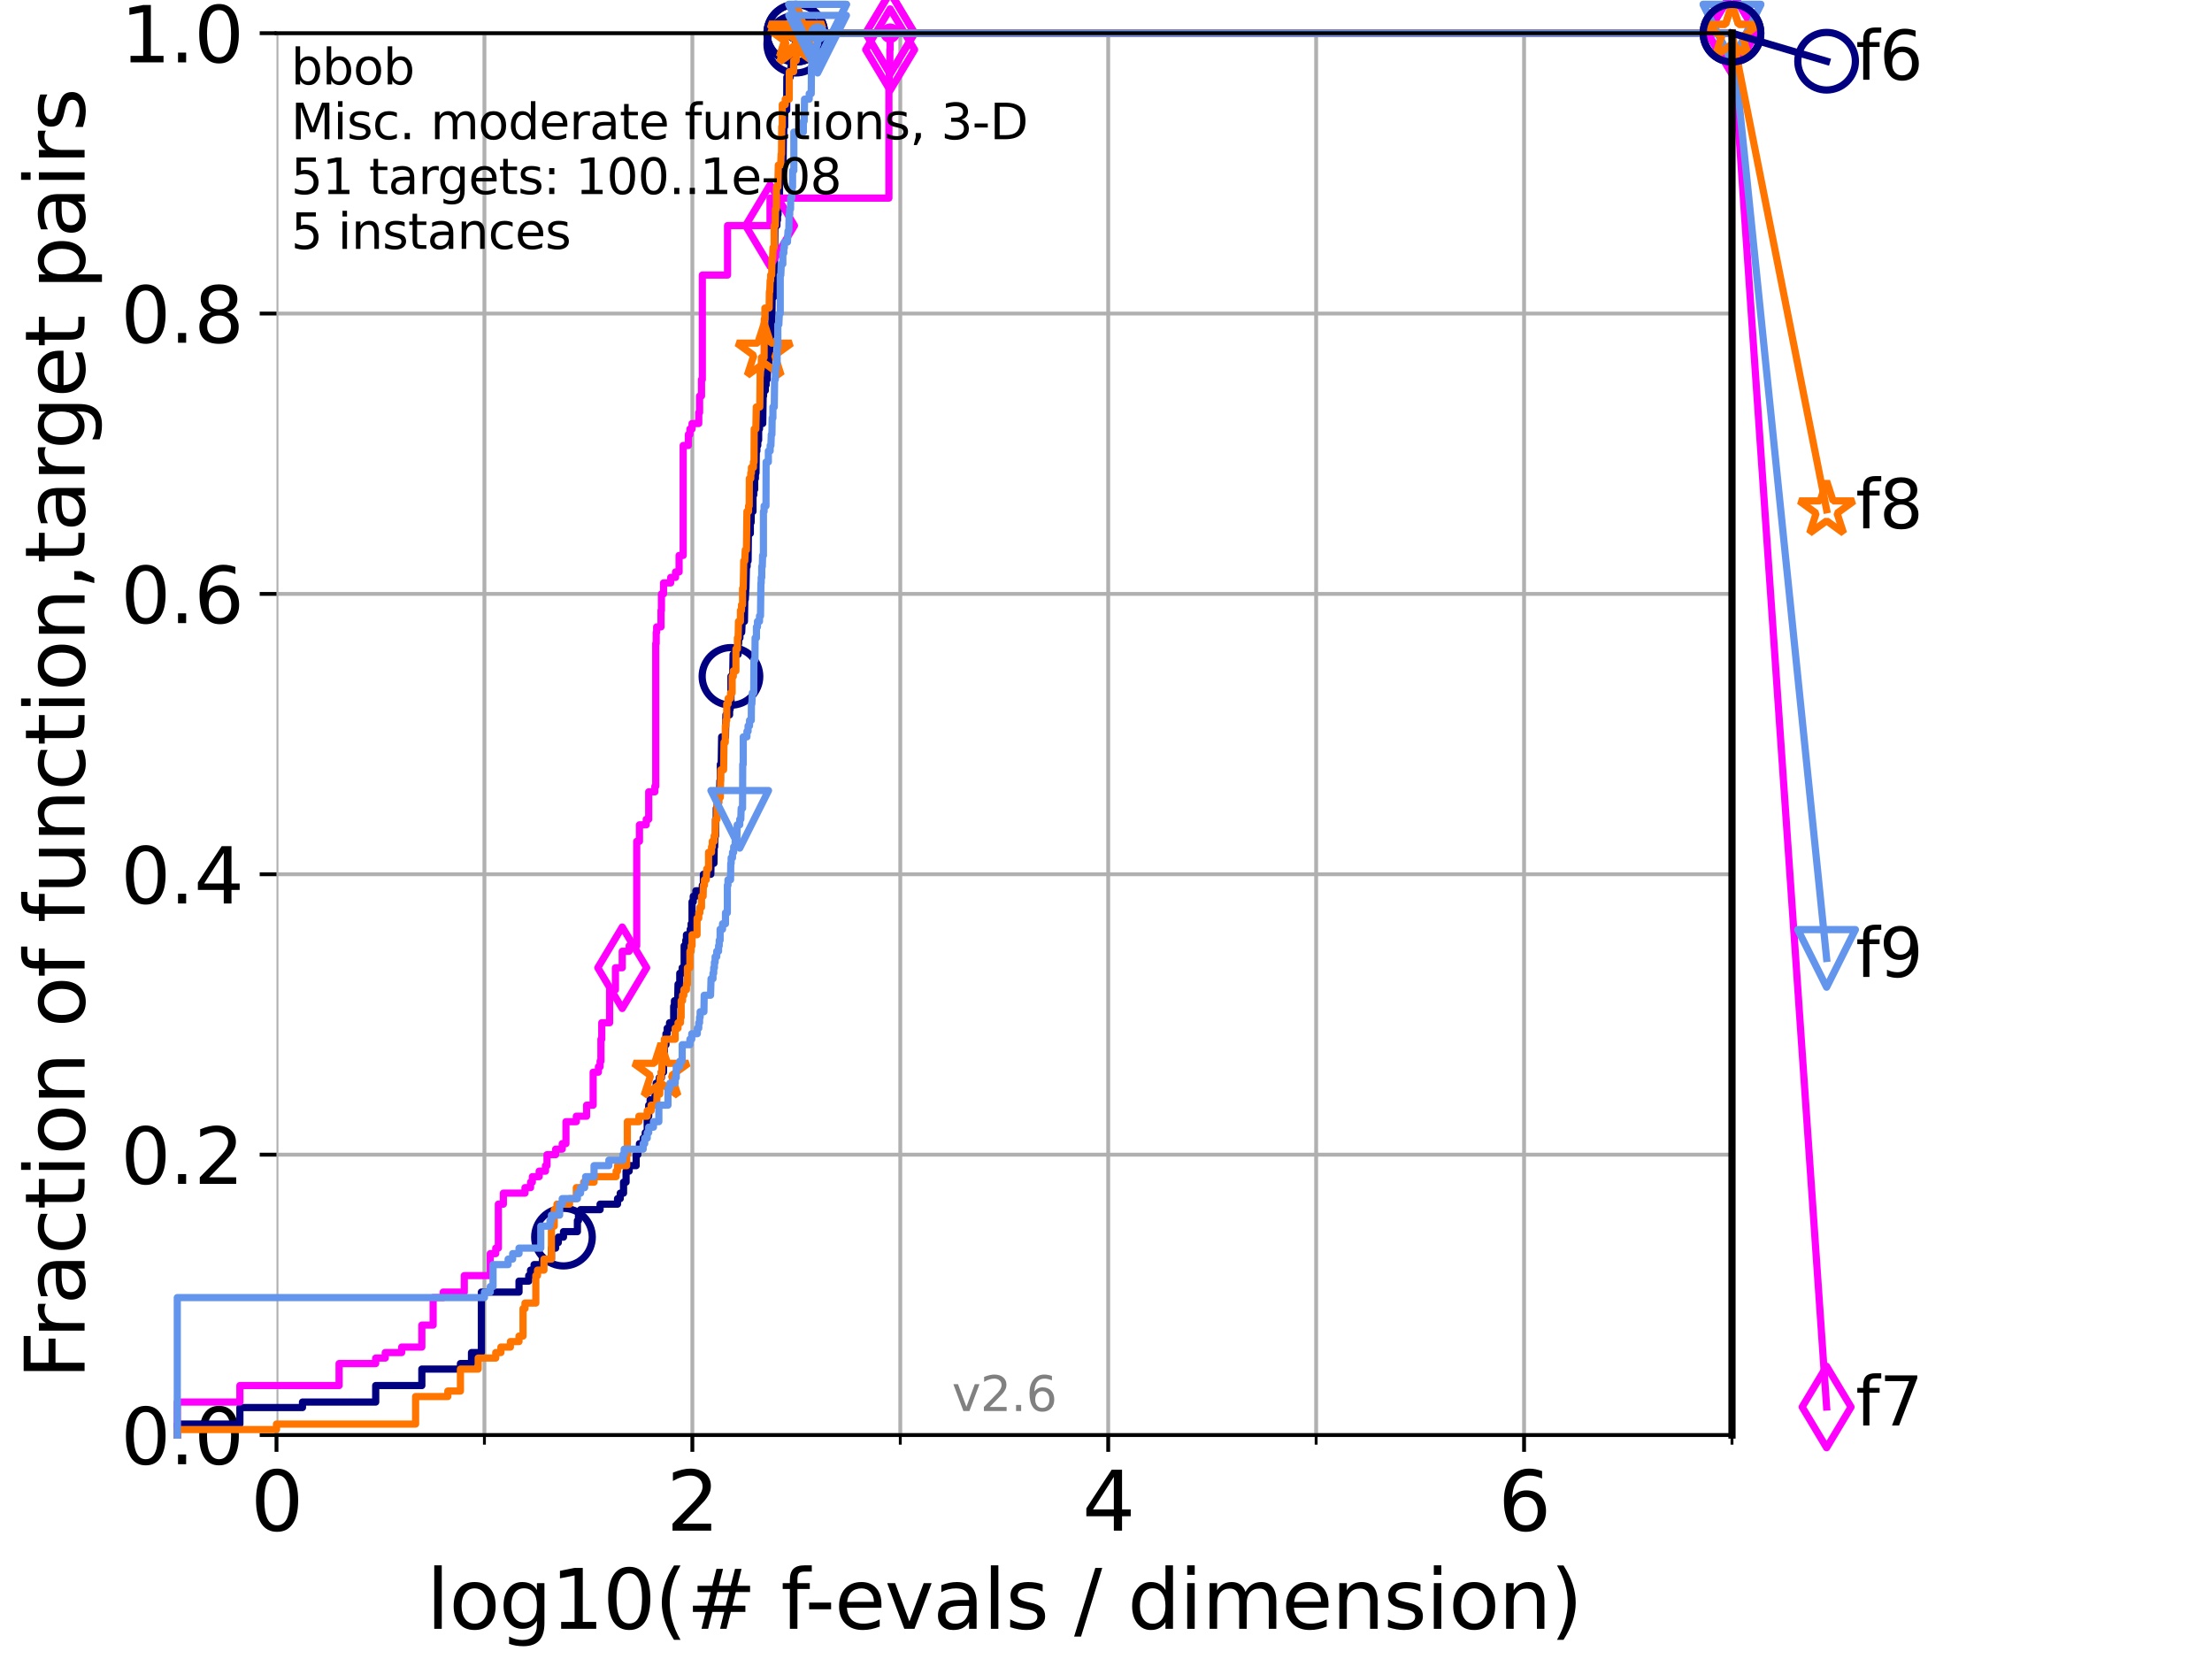 <?xml version="1.0" encoding="utf-8" standalone="no"?>
<!DOCTYPE svg PUBLIC "-//W3C//DTD SVG 1.1//EN"
  "http://www.w3.org/Graphics/SVG/1.1/DTD/svg11.dtd">
<svg xmlns:xlink="http://www.w3.org/1999/xlink" width="460.8pt" height="345.6pt" viewBox="0 0 460.8 345.6" xmlns="http://www.w3.org/2000/svg" version="1.1">
 <defs>
  <style type="text/css">*{stroke-linejoin: round; stroke-linecap: butt}</style>
 </defs>
 <g id="figure_1">
  <g id="patch_1">
   <path d="M 0 345.6 
L 460.8 345.6 
L 460.8 0 
L 0 0 
z
" style="fill: #ffffff"/>
  </g>
  <g id="axes_1">
   <g id="patch_2">
    <path d="M 57.6 298.944 
L 360.806 298.944 
L 360.806 6.912 
L 57.6 6.912 
z
" style="fill: #ffffff"/>
   </g>
   <g id="matplotlib.axis_1">
    <g id="xtick_1">
     <g id="line2d_1">
      <path d="M 57.6 298.944 
L 57.6 6.912 
" clip-path="url(#p343f864cec)" style="fill: none; stroke: #b0b0b0; stroke-width: 0.8; stroke-linecap: square"/>
     </g>
     <g id="line2d_2">
      <defs>
       <path id="mcad355deaf" d="M 0 0 
L 0 3.5 
" style="stroke: #000000; stroke-width: 0.8"/>
      </defs>
      <g>
       <use xlink:href="#mcad355deaf" x="57.6" y="298.944" style="stroke: #000000; stroke-width: 0.8"/>
      </g>
     </g>
     <g id="text_1">
      <!-- 0 -->
      <g transform="translate(52.192 318.861)scale(0.17 -0.17)">
       <defs>
        <path id="DejaVuSans-30" d="M 2034 4250 
Q 1547 4250 1301 3770 
Q 1056 3291 1056 2328 
Q 1056 1369 1301 889 
Q 1547 409 2034 409 
Q 2525 409 2770 889 
Q 3016 1369 3016 2328 
Q 3016 3291 2770 3770 
Q 2525 4250 2034 4250 
z
M 2034 4750 
Q 2819 4750 3233 4129 
Q 3647 3509 3647 2328 
Q 3647 1150 3233 529 
Q 2819 -91 2034 -91 
Q 1250 -91 836 529 
Q 422 1150 422 2328 
Q 422 3509 836 4129 
Q 1250 4750 2034 4750 
z
" transform="scale(0.016)"/>
       </defs>
       <use xlink:href="#DejaVuSans-30"/>
      </g>
     </g>
    </g>
    <g id="xtick_2">
     <g id="line2d_3">
      <path d="M 144.23 298.944 
L 144.23 6.912 
" clip-path="url(#p343f864cec)" style="fill: none; stroke: #b0b0b0; stroke-width: 0.8; stroke-linecap: square"/>
     </g>
     <g id="line2d_4">
      <g>
       <use xlink:href="#mcad355deaf" x="144.23" y="298.944" style="stroke: #000000; stroke-width: 0.8"/>
      </g>
     </g>
     <g id="text_2">
      <!-- 2 -->
      <g transform="translate(138.822 318.861)scale(0.17 -0.17)">
       <defs>
        <path id="DejaVuSans-32" d="M 1228 531 
L 3431 531 
L 3431 0 
L 469 0 
L 469 531 
Q 828 903 1448 1529 
Q 2069 2156 2228 2338 
Q 2531 2678 2651 2914 
Q 2772 3150 2772 3378 
Q 2772 3750 2511 3984 
Q 2250 4219 1831 4219 
Q 1534 4219 1204 4116 
Q 875 4013 500 3803 
L 500 4441 
Q 881 4594 1212 4672 
Q 1544 4750 1819 4750 
Q 2544 4750 2975 4387 
Q 3406 4025 3406 3419 
Q 3406 3131 3298 2873 
Q 3191 2616 2906 2266 
Q 2828 2175 2409 1742 
Q 1991 1309 1228 531 
z
" transform="scale(0.016)"/>
       </defs>
       <use xlink:href="#DejaVuSans-32"/>
      </g>
     </g>
    </g>
    <g id="xtick_3">
     <g id="line2d_5">
      <path d="M 230.861 298.944 
L 230.861 6.912 
" clip-path="url(#p343f864cec)" style="fill: none; stroke: #b0b0b0; stroke-width: 0.8; stroke-linecap: square"/>
     </g>
     <g id="line2d_6">
      <g>
       <use xlink:href="#mcad355deaf" x="230.861" y="298.944" style="stroke: #000000; stroke-width: 0.8"/>
      </g>
     </g>
     <g id="text_3">
      <!-- 4 -->
      <g transform="translate(225.453 318.861)scale(0.17 -0.17)">
       <defs>
        <path id="DejaVuSans-34" d="M 2419 4116 
L 825 1625 
L 2419 1625 
L 2419 4116 
z
M 2253 4666 
L 3047 4666 
L 3047 1625 
L 3713 1625 
L 3713 1100 
L 3047 1100 
L 3047 0 
L 2419 0 
L 2419 1100 
L 313 1100 
L 313 1709 
L 2253 4666 
z
" transform="scale(0.016)"/>
       </defs>
       <use xlink:href="#DejaVuSans-34"/>
      </g>
     </g>
    </g>
    <g id="xtick_4">
     <g id="line2d_7">
      <path d="M 317.491 298.944 
L 317.491 6.912 
" clip-path="url(#p343f864cec)" style="fill: none; stroke: #b0b0b0; stroke-width: 0.8; stroke-linecap: square"/>
     </g>
     <g id="line2d_8">
      <g>
       <use xlink:href="#mcad355deaf" x="317.491" y="298.944" style="stroke: #000000; stroke-width: 0.8"/>
      </g>
     </g>
     <g id="text_4">
      <!-- 6 -->
      <g transform="translate(312.083 318.861)scale(0.17 -0.17)">
       <defs>
        <path id="DejaVuSans-36" d="M 2113 2584 
Q 1688 2584 1439 2293 
Q 1191 2003 1191 1497 
Q 1191 994 1439 701 
Q 1688 409 2113 409 
Q 2538 409 2786 701 
Q 3034 994 3034 1497 
Q 3034 2003 2786 2293 
Q 2538 2584 2113 2584 
z
M 3366 4563 
L 3366 3988 
Q 3128 4100 2886 4159 
Q 2644 4219 2406 4219 
Q 1781 4219 1451 3797 
Q 1122 3375 1075 2522 
Q 1259 2794 1537 2939 
Q 1816 3084 2150 3084 
Q 2853 3084 3261 2657 
Q 3669 2231 3669 1497 
Q 3669 778 3244 343 
Q 2819 -91 2113 -91 
Q 1303 -91 875 529 
Q 447 1150 447 2328 
Q 447 3434 972 4092 
Q 1497 4750 2381 4750 
Q 2619 4750 2861 4703 
Q 3103 4656 3366 4563 
z
" transform="scale(0.016)"/>
       </defs>
       <use xlink:href="#DejaVuSans-36"/>
      </g>
     </g>
    </g>
    <g id="xtick_5">
     <g id="line2d_9">
      <path d="M 100.915 298.944 
L 100.915 6.912 
" clip-path="url(#p343f864cec)" style="fill: none; stroke: #b0b0b0; stroke-width: 0.8; stroke-linecap: square"/>
     </g>
     <g id="line2d_10">
      <defs>
       <path id="mabf5126232" d="M 0 0 
L 0 2 
" style="stroke: #000000; stroke-width: 0.6"/>
      </defs>
      <g>
       <use xlink:href="#mabf5126232" x="100.915" y="298.944" style="stroke: #000000; stroke-width: 0.6"/>
      </g>
     </g>
    </g>
    <g id="xtick_6">
     <g id="line2d_11">
      <path d="M 187.546 298.944 
L 187.546 6.912 
" clip-path="url(#p343f864cec)" style="fill: none; stroke: #b0b0b0; stroke-width: 0.8; stroke-linecap: square"/>
     </g>
     <g id="line2d_12">
      <g>
       <use xlink:href="#mabf5126232" x="187.546" y="298.944" style="stroke: #000000; stroke-width: 0.6"/>
      </g>
     </g>
    </g>
    <g id="xtick_7">
     <g id="line2d_13">
      <path d="M 274.176 298.944 
L 274.176 6.912 
" clip-path="url(#p343f864cec)" style="fill: none; stroke: #b0b0b0; stroke-width: 0.8; stroke-linecap: square"/>
     </g>
     <g id="line2d_14">
      <g>
       <use xlink:href="#mabf5126232" x="274.176" y="298.944" style="stroke: #000000; stroke-width: 0.6"/>
      </g>
     </g>
    </g>
    <g id="xtick_8">
     <g id="line2d_15">
      <path d="M 360.806 298.944 
L 360.806 6.912 
" clip-path="url(#p343f864cec)" style="fill: none; stroke: #b0b0b0; stroke-width: 0.8; stroke-linecap: square"/>
     </g>
     <g id="line2d_16">
      <g>
       <use xlink:href="#mabf5126232" x="360.806" y="298.944" style="stroke: #000000; stroke-width: 0.6"/>
      </g>
     </g>
    </g>
    <g id="text_5">
     <!-- log10(# f-evals / dimension) -->
     <g transform="translate(88.823 339.314)scale(0.17 -0.17)">
      <defs>
       <path id="DejaVuSans-6c" d="M 603 4863 
L 1178 4863 
L 1178 0 
L 603 0 
L 603 4863 
z
" transform="scale(0.016)"/>
       <path id="DejaVuSans-6f" d="M 1959 3097 
Q 1497 3097 1228 2736 
Q 959 2375 959 1747 
Q 959 1119 1226 758 
Q 1494 397 1959 397 
Q 2419 397 2687 759 
Q 2956 1122 2956 1747 
Q 2956 2369 2687 2733 
Q 2419 3097 1959 3097 
z
M 1959 3584 
Q 2709 3584 3137 3096 
Q 3566 2609 3566 1747 
Q 3566 888 3137 398 
Q 2709 -91 1959 -91 
Q 1206 -91 779 398 
Q 353 888 353 1747 
Q 353 2609 779 3096 
Q 1206 3584 1959 3584 
z
" transform="scale(0.016)"/>
       <path id="DejaVuSans-67" d="M 2906 1791 
Q 2906 2416 2648 2759 
Q 2391 3103 1925 3103 
Q 1463 3103 1205 2759 
Q 947 2416 947 1791 
Q 947 1169 1205 825 
Q 1463 481 1925 481 
Q 2391 481 2648 825 
Q 2906 1169 2906 1791 
z
M 3481 434 
Q 3481 -459 3084 -895 
Q 2688 -1331 1869 -1331 
Q 1566 -1331 1297 -1286 
Q 1028 -1241 775 -1147 
L 775 -588 
Q 1028 -725 1275 -790 
Q 1522 -856 1778 -856 
Q 2344 -856 2625 -561 
Q 2906 -266 2906 331 
L 2906 616 
Q 2728 306 2450 153 
Q 2172 0 1784 0 
Q 1141 0 747 490 
Q 353 981 353 1791 
Q 353 2603 747 3093 
Q 1141 3584 1784 3584 
Q 2172 3584 2450 3431 
Q 2728 3278 2906 2969 
L 2906 3500 
L 3481 3500 
L 3481 434 
z
" transform="scale(0.016)"/>
       <path id="DejaVuSans-31" d="M 794 531 
L 1825 531 
L 1825 4091 
L 703 3866 
L 703 4441 
L 1819 4666 
L 2450 4666 
L 2450 531 
L 3481 531 
L 3481 0 
L 794 0 
L 794 531 
z
" transform="scale(0.016)"/>
       <path id="DejaVuSans-28" d="M 1984 4856 
Q 1566 4138 1362 3434 
Q 1159 2731 1159 2009 
Q 1159 1288 1364 580 
Q 1569 -128 1984 -844 
L 1484 -844 
Q 1016 -109 783 600 
Q 550 1309 550 2009 
Q 550 2706 781 3412 
Q 1013 4119 1484 4856 
L 1984 4856 
z
" transform="scale(0.016)"/>
       <path id="DejaVuSans-23" d="M 3272 2816 
L 2363 2816 
L 2100 1772 
L 3016 1772 
L 3272 2816 
z
M 2803 4594 
L 2478 3297 
L 3391 3297 
L 3719 4594 
L 4219 4594 
L 3897 3297 
L 4872 3297 
L 4872 2816 
L 3775 2816 
L 3519 1772 
L 4513 1772 
L 4513 1294 
L 3397 1294 
L 3072 0 
L 2572 0 
L 2894 1294 
L 1978 1294 
L 1656 0 
L 1153 0 
L 1478 1294 
L 494 1294 
L 494 1772 
L 1594 1772 
L 1856 2816 
L 850 2816 
L 850 3297 
L 1978 3297 
L 2297 4594 
L 2803 4594 
z
" transform="scale(0.016)"/>
       <path id="DejaVuSans-20" transform="scale(0.016)"/>
       <path id="DejaVuSans-66" d="M 2375 4863 
L 2375 4384 
L 1825 4384 
Q 1516 4384 1395 4259 
Q 1275 4134 1275 3809 
L 1275 3500 
L 2222 3500 
L 2222 3053 
L 1275 3053 
L 1275 0 
L 697 0 
L 697 3053 
L 147 3053 
L 147 3500 
L 697 3500 
L 697 3744 
Q 697 4328 969 4595 
Q 1241 4863 1831 4863 
L 2375 4863 
z
" transform="scale(0.016)"/>
       <path id="DejaVuSans-2d" d="M 313 2009 
L 1997 2009 
L 1997 1497 
L 313 1497 
L 313 2009 
z
" transform="scale(0.016)"/>
       <path id="DejaVuSans-65" d="M 3597 1894 
L 3597 1613 
L 953 1613 
Q 991 1019 1311 708 
Q 1631 397 2203 397 
Q 2534 397 2845 478 
Q 3156 559 3463 722 
L 3463 178 
Q 3153 47 2828 -22 
Q 2503 -91 2169 -91 
Q 1331 -91 842 396 
Q 353 884 353 1716 
Q 353 2575 817 3079 
Q 1281 3584 2069 3584 
Q 2775 3584 3186 3129 
Q 3597 2675 3597 1894 
z
M 3022 2063 
Q 3016 2534 2758 2815 
Q 2500 3097 2075 3097 
Q 1594 3097 1305 2825 
Q 1016 2553 972 2059 
L 3022 2063 
z
" transform="scale(0.016)"/>
       <path id="DejaVuSans-76" d="M 191 3500 
L 800 3500 
L 1894 563 
L 2988 3500 
L 3597 3500 
L 2284 0 
L 1503 0 
L 191 3500 
z
" transform="scale(0.016)"/>
       <path id="DejaVuSans-61" d="M 2194 1759 
Q 1497 1759 1228 1600 
Q 959 1441 959 1056 
Q 959 750 1161 570 
Q 1363 391 1709 391 
Q 2188 391 2477 730 
Q 2766 1069 2766 1631 
L 2766 1759 
L 2194 1759 
z
M 3341 1997 
L 3341 0 
L 2766 0 
L 2766 531 
Q 2569 213 2275 61 
Q 1981 -91 1556 -91 
Q 1019 -91 701 211 
Q 384 513 384 1019 
Q 384 1609 779 1909 
Q 1175 2209 1959 2209 
L 2766 2209 
L 2766 2266 
Q 2766 2663 2505 2880 
Q 2244 3097 1772 3097 
Q 1472 3097 1187 3025 
Q 903 2953 641 2809 
L 641 3341 
Q 956 3463 1253 3523 
Q 1550 3584 1831 3584 
Q 2591 3584 2966 3190 
Q 3341 2797 3341 1997 
z
" transform="scale(0.016)"/>
       <path id="DejaVuSans-73" d="M 2834 3397 
L 2834 2853 
Q 2591 2978 2328 3040 
Q 2066 3103 1784 3103 
Q 1356 3103 1142 2972 
Q 928 2841 928 2578 
Q 928 2378 1081 2264 
Q 1234 2150 1697 2047 
L 1894 2003 
Q 2506 1872 2764 1633 
Q 3022 1394 3022 966 
Q 3022 478 2636 193 
Q 2250 -91 1575 -91 
Q 1294 -91 989 -36 
Q 684 19 347 128 
L 347 722 
Q 666 556 975 473 
Q 1284 391 1588 391 
Q 1994 391 2212 530 
Q 2431 669 2431 922 
Q 2431 1156 2273 1281 
Q 2116 1406 1581 1522 
L 1381 1569 
Q 847 1681 609 1914 
Q 372 2147 372 2553 
Q 372 3047 722 3315 
Q 1072 3584 1716 3584 
Q 2034 3584 2315 3537 
Q 2597 3491 2834 3397 
z
" transform="scale(0.016)"/>
       <path id="DejaVuSans-2f" d="M 1625 4666 
L 2156 4666 
L 531 -594 
L 0 -594 
L 1625 4666 
z
" transform="scale(0.016)"/>
       <path id="DejaVuSans-64" d="M 2906 2969 
L 2906 4863 
L 3481 4863 
L 3481 0 
L 2906 0 
L 2906 525 
Q 2725 213 2448 61 
Q 2172 -91 1784 -91 
Q 1150 -91 751 415 
Q 353 922 353 1747 
Q 353 2572 751 3078 
Q 1150 3584 1784 3584 
Q 2172 3584 2448 3432 
Q 2725 3281 2906 2969 
z
M 947 1747 
Q 947 1113 1208 752 
Q 1469 391 1925 391 
Q 2381 391 2643 752 
Q 2906 1113 2906 1747 
Q 2906 2381 2643 2742 
Q 2381 3103 1925 3103 
Q 1469 3103 1208 2742 
Q 947 2381 947 1747 
z
" transform="scale(0.016)"/>
       <path id="DejaVuSans-69" d="M 603 3500 
L 1178 3500 
L 1178 0 
L 603 0 
L 603 3500 
z
M 603 4863 
L 1178 4863 
L 1178 4134 
L 603 4134 
L 603 4863 
z
" transform="scale(0.016)"/>
       <path id="DejaVuSans-6d" d="M 3328 2828 
Q 3544 3216 3844 3400 
Q 4144 3584 4550 3584 
Q 5097 3584 5394 3201 
Q 5691 2819 5691 2113 
L 5691 0 
L 5113 0 
L 5113 2094 
Q 5113 2597 4934 2840 
Q 4756 3084 4391 3084 
Q 3944 3084 3684 2787 
Q 3425 2491 3425 1978 
L 3425 0 
L 2847 0 
L 2847 2094 
Q 2847 2600 2669 2842 
Q 2491 3084 2119 3084 
Q 1678 3084 1418 2786 
Q 1159 2488 1159 1978 
L 1159 0 
L 581 0 
L 581 3500 
L 1159 3500 
L 1159 2956 
Q 1356 3278 1631 3431 
Q 1906 3584 2284 3584 
Q 2666 3584 2933 3390 
Q 3200 3197 3328 2828 
z
" transform="scale(0.016)"/>
       <path id="DejaVuSans-6e" d="M 3513 2113 
L 3513 0 
L 2938 0 
L 2938 2094 
Q 2938 2591 2744 2837 
Q 2550 3084 2163 3084 
Q 1697 3084 1428 2787 
Q 1159 2491 1159 1978 
L 1159 0 
L 581 0 
L 581 3500 
L 1159 3500 
L 1159 2956 
Q 1366 3272 1645 3428 
Q 1925 3584 2291 3584 
Q 2894 3584 3203 3211 
Q 3513 2838 3513 2113 
z
" transform="scale(0.016)"/>
       <path id="DejaVuSans-29" d="M 513 4856 
L 1013 4856 
Q 1481 4119 1714 3412 
Q 1947 2706 1947 2009 
Q 1947 1309 1714 600 
Q 1481 -109 1013 -844 
L 513 -844 
Q 928 -128 1133 580 
Q 1338 1288 1338 2009 
Q 1338 2731 1133 3434 
Q 928 4138 513 4856 
z
" transform="scale(0.016)"/>
      </defs>
      <use xlink:href="#DejaVuSans-6c"/>
      <use xlink:href="#DejaVuSans-6f" x="27.783"/>
      <use xlink:href="#DejaVuSans-67" x="88.965"/>
      <use xlink:href="#DejaVuSans-31" x="152.441"/>
      <use xlink:href="#DejaVuSans-30" x="216.064"/>
      <use xlink:href="#DejaVuSans-28" x="279.688"/>
      <use xlink:href="#DejaVuSans-23" x="318.701"/>
      <use xlink:href="#DejaVuSans-20" x="402.49"/>
      <use xlink:href="#DejaVuSans-66" x="434.277"/>
      <use xlink:href="#DejaVuSans-2d" x="463.982"/>
      <use xlink:href="#DejaVuSans-65" x="500.066"/>
      <use xlink:href="#DejaVuSans-76" x="561.59"/>
      <use xlink:href="#DejaVuSans-61" x="620.77"/>
      <use xlink:href="#DejaVuSans-6c" x="682.049"/>
      <use xlink:href="#DejaVuSans-73" x="709.832"/>
      <use xlink:href="#DejaVuSans-20" x="761.932"/>
      <use xlink:href="#DejaVuSans-2f" x="793.719"/>
      <use xlink:href="#DejaVuSans-20" x="827.41"/>
      <use xlink:href="#DejaVuSans-64" x="859.197"/>
      <use xlink:href="#DejaVuSans-69" x="922.674"/>
      <use xlink:href="#DejaVuSans-6d" x="950.457"/>
      <use xlink:href="#DejaVuSans-65" x="1047.869"/>
      <use xlink:href="#DejaVuSans-6e" x="1109.393"/>
      <use xlink:href="#DejaVuSans-73" x="1172.771"/>
      <use xlink:href="#DejaVuSans-69" x="1224.871"/>
      <use xlink:href="#DejaVuSans-6f" x="1252.654"/>
      <use xlink:href="#DejaVuSans-6e" x="1313.836"/>
      <use xlink:href="#DejaVuSans-29" x="1377.215"/>
     </g>
    </g>
   </g>
   <g id="matplotlib.axis_2">
    <g id="ytick_1">
     <g id="line2d_17">
      <path d="M 57.6 298.944 
L 360.806 298.944 
" clip-path="url(#p343f864cec)" style="fill: none; stroke: #b0b0b0; stroke-width: 0.8; stroke-linecap: square"/>
     </g>
     <g id="line2d_18">
      <defs>
       <path id="m88914f177d" d="M 0 0 
L -3.5 0 
" style="stroke: #000000; stroke-width: 0.8"/>
      </defs>
      <g>
       <use xlink:href="#m88914f177d" x="57.6" y="298.944" style="stroke: #000000; stroke-width: 0.8"/>
      </g>
     </g>
     <g id="text_6">
      <!-- 0.0 -->
      <g transform="translate(25.155 305.023)scale(0.16 -0.16)">
       <defs>
        <path id="DejaVuSans-2e" d="M 684 794 
L 1344 794 
L 1344 0 
L 684 0 
L 684 794 
z
" transform="scale(0.016)"/>
       </defs>
       <use xlink:href="#DejaVuSans-30"/>
       <use xlink:href="#DejaVuSans-2e" x="63.623"/>
       <use xlink:href="#DejaVuSans-30" x="95.41"/>
      </g>
     </g>
    </g>
    <g id="ytick_2">
     <g id="line2d_19">
      <path d="M 57.6 240.538 
L 360.806 240.538 
" clip-path="url(#p343f864cec)" style="fill: none; stroke: #b0b0b0; stroke-width: 0.8; stroke-linecap: square"/>
     </g>
     <g id="line2d_20">
      <g>
       <use xlink:href="#m88914f177d" x="57.6" y="240.538" style="stroke: #000000; stroke-width: 0.8"/>
      </g>
     </g>
     <g id="text_7">
      <!-- 0.2 -->
      <g transform="translate(25.155 246.616)scale(0.16 -0.16)">
       <use xlink:href="#DejaVuSans-30"/>
       <use xlink:href="#DejaVuSans-2e" x="63.623"/>
       <use xlink:href="#DejaVuSans-32" x="95.41"/>
      </g>
     </g>
    </g>
    <g id="ytick_3">
     <g id="line2d_21">
      <path d="M 57.6 182.131 
L 360.806 182.131 
" clip-path="url(#p343f864cec)" style="fill: none; stroke: #b0b0b0; stroke-width: 0.8; stroke-linecap: square"/>
     </g>
     <g id="line2d_22">
      <g>
       <use xlink:href="#m88914f177d" x="57.6" y="182.131" style="stroke: #000000; stroke-width: 0.8"/>
      </g>
     </g>
     <g id="text_8">
      <!-- 0.4 -->
      <g transform="translate(25.155 188.21)scale(0.16 -0.16)">
       <use xlink:href="#DejaVuSans-30"/>
       <use xlink:href="#DejaVuSans-2e" x="63.623"/>
       <use xlink:href="#DejaVuSans-34" x="95.41"/>
      </g>
     </g>
    </g>
    <g id="ytick_4">
     <g id="line2d_23">
      <path d="M 57.6 123.725 
L 360.806 123.725 
" clip-path="url(#p343f864cec)" style="fill: none; stroke: #b0b0b0; stroke-width: 0.8; stroke-linecap: square"/>
     </g>
     <g id="line2d_24">
      <g>
       <use xlink:href="#m88914f177d" x="57.6" y="123.725" style="stroke: #000000; stroke-width: 0.8"/>
      </g>
     </g>
     <g id="text_9">
      <!-- 0.6 -->
      <g transform="translate(25.155 129.804)scale(0.16 -0.16)">
       <use xlink:href="#DejaVuSans-30"/>
       <use xlink:href="#DejaVuSans-2e" x="63.623"/>
       <use xlink:href="#DejaVuSans-36" x="95.41"/>
      </g>
     </g>
    </g>
    <g id="ytick_5">
     <g id="line2d_25">
      <path d="M 57.6 65.318 
L 360.806 65.318 
" clip-path="url(#p343f864cec)" style="fill: none; stroke: #b0b0b0; stroke-width: 0.8; stroke-linecap: square"/>
     </g>
     <g id="line2d_26">
      <g>
       <use xlink:href="#m88914f177d" x="57.6" y="65.318" style="stroke: #000000; stroke-width: 0.8"/>
      </g>
     </g>
     <g id="text_10">
      <!-- 0.8 -->
      <g transform="translate(25.155 71.397)scale(0.16 -0.16)">
       <defs>
        <path id="DejaVuSans-38" d="M 2034 2216 
Q 1584 2216 1326 1975 
Q 1069 1734 1069 1313 
Q 1069 891 1326 650 
Q 1584 409 2034 409 
Q 2484 409 2743 651 
Q 3003 894 3003 1313 
Q 3003 1734 2745 1975 
Q 2488 2216 2034 2216 
z
M 1403 2484 
Q 997 2584 770 2862 
Q 544 3141 544 3541 
Q 544 4100 942 4425 
Q 1341 4750 2034 4750 
Q 2731 4750 3128 4425 
Q 3525 4100 3525 3541 
Q 3525 3141 3298 2862 
Q 3072 2584 2669 2484 
Q 3125 2378 3379 2068 
Q 3634 1759 3634 1313 
Q 3634 634 3220 271 
Q 2806 -91 2034 -91 
Q 1263 -91 848 271 
Q 434 634 434 1313 
Q 434 1759 690 2068 
Q 947 2378 1403 2484 
z
M 1172 3481 
Q 1172 3119 1398 2916 
Q 1625 2713 2034 2713 
Q 2441 2713 2670 2916 
Q 2900 3119 2900 3481 
Q 2900 3844 2670 4047 
Q 2441 4250 2034 4250 
Q 1625 4250 1398 4047 
Q 1172 3844 1172 3481 
z
" transform="scale(0.016)"/>
       </defs>
       <use xlink:href="#DejaVuSans-30"/>
       <use xlink:href="#DejaVuSans-2e" x="63.623"/>
       <use xlink:href="#DejaVuSans-38" x="95.41"/>
      </g>
     </g>
    </g>
    <g id="ytick_6">
     <g id="line2d_27">
      <path d="M 57.6 6.912 
L 360.806 6.912 
" clip-path="url(#p343f864cec)" style="fill: none; stroke: #b0b0b0; stroke-width: 0.8; stroke-linecap: square"/>
     </g>
     <g id="line2d_28">
      <g>
       <use xlink:href="#m88914f177d" x="57.6" y="6.912" style="stroke: #000000; stroke-width: 0.8"/>
      </g>
     </g>
     <g id="text_11">
      <!-- 1.0 -->
      <g transform="translate(25.155 12.991)scale(0.16 -0.16)">
       <use xlink:href="#DejaVuSans-31"/>
       <use xlink:href="#DejaVuSans-2e" x="63.623"/>
       <use xlink:href="#DejaVuSans-30" x="95.41"/>
      </g>
     </g>
    </g>
    <g id="text_12">
     <!-- Fraction of function,target pairs -->
     <g transform="translate(17.62 287.313)rotate(-90)scale(0.17 -0.17)">
      <defs>
       <path id="DejaVuSans-46" d="M 628 4666 
L 3309 4666 
L 3309 4134 
L 1259 4134 
L 1259 2759 
L 3109 2759 
L 3109 2228 
L 1259 2228 
L 1259 0 
L 628 0 
L 628 4666 
z
" transform="scale(0.016)"/>
       <path id="DejaVuSans-72" d="M 2631 2963 
Q 2534 3019 2420 3045 
Q 2306 3072 2169 3072 
Q 1681 3072 1420 2755 
Q 1159 2438 1159 1844 
L 1159 0 
L 581 0 
L 581 3500 
L 1159 3500 
L 1159 2956 
Q 1341 3275 1631 3429 
Q 1922 3584 2338 3584 
Q 2397 3584 2469 3576 
Q 2541 3569 2628 3553 
L 2631 2963 
z
" transform="scale(0.016)"/>
       <path id="DejaVuSans-63" d="M 3122 3366 
L 3122 2828 
Q 2878 2963 2633 3030 
Q 2388 3097 2138 3097 
Q 1578 3097 1268 2742 
Q 959 2388 959 1747 
Q 959 1106 1268 751 
Q 1578 397 2138 397 
Q 2388 397 2633 464 
Q 2878 531 3122 666 
L 3122 134 
Q 2881 22 2623 -34 
Q 2366 -91 2075 -91 
Q 1284 -91 818 406 
Q 353 903 353 1747 
Q 353 2603 823 3093 
Q 1294 3584 2113 3584 
Q 2378 3584 2631 3529 
Q 2884 3475 3122 3366 
z
" transform="scale(0.016)"/>
       <path id="DejaVuSans-74" d="M 1172 4494 
L 1172 3500 
L 2356 3500 
L 2356 3053 
L 1172 3053 
L 1172 1153 
Q 1172 725 1289 603 
Q 1406 481 1766 481 
L 2356 481 
L 2356 0 
L 1766 0 
Q 1100 0 847 248 
Q 594 497 594 1153 
L 594 3053 
L 172 3053 
L 172 3500 
L 594 3500 
L 594 4494 
L 1172 4494 
z
" transform="scale(0.016)"/>
       <path id="DejaVuSans-75" d="M 544 1381 
L 544 3500 
L 1119 3500 
L 1119 1403 
Q 1119 906 1312 657 
Q 1506 409 1894 409 
Q 2359 409 2629 706 
Q 2900 1003 2900 1516 
L 2900 3500 
L 3475 3500 
L 3475 0 
L 2900 0 
L 2900 538 
Q 2691 219 2414 64 
Q 2138 -91 1772 -91 
Q 1169 -91 856 284 
Q 544 659 544 1381 
z
M 1991 3584 
L 1991 3584 
z
" transform="scale(0.016)"/>
       <path id="DejaVuSans-2c" d="M 750 794 
L 1409 794 
L 1409 256 
L 897 -744 
L 494 -744 
L 750 256 
L 750 794 
z
" transform="scale(0.016)"/>
       <path id="DejaVuSans-70" d="M 1159 525 
L 1159 -1331 
L 581 -1331 
L 581 3500 
L 1159 3500 
L 1159 2969 
Q 1341 3281 1617 3432 
Q 1894 3584 2278 3584 
Q 2916 3584 3314 3078 
Q 3713 2572 3713 1747 
Q 3713 922 3314 415 
Q 2916 -91 2278 -91 
Q 1894 -91 1617 61 
Q 1341 213 1159 525 
z
M 3116 1747 
Q 3116 2381 2855 2742 
Q 2594 3103 2138 3103 
Q 1681 3103 1420 2742 
Q 1159 2381 1159 1747 
Q 1159 1113 1420 752 
Q 1681 391 2138 391 
Q 2594 391 2855 752 
Q 3116 1113 3116 1747 
z
" transform="scale(0.016)"/>
      </defs>
      <use xlink:href="#DejaVuSans-46"/>
      <use xlink:href="#DejaVuSans-72" x="50.27"/>
      <use xlink:href="#DejaVuSans-61" x="91.383"/>
      <use xlink:href="#DejaVuSans-63" x="152.662"/>
      <use xlink:href="#DejaVuSans-74" x="207.643"/>
      <use xlink:href="#DejaVuSans-69" x="246.852"/>
      <use xlink:href="#DejaVuSans-6f" x="274.635"/>
      <use xlink:href="#DejaVuSans-6e" x="335.816"/>
      <use xlink:href="#DejaVuSans-20" x="399.195"/>
      <use xlink:href="#DejaVuSans-6f" x="430.982"/>
      <use xlink:href="#DejaVuSans-66" x="492.164"/>
      <use xlink:href="#DejaVuSans-20" x="527.369"/>
      <use xlink:href="#DejaVuSans-66" x="559.156"/>
      <use xlink:href="#DejaVuSans-75" x="594.361"/>
      <use xlink:href="#DejaVuSans-6e" x="657.74"/>
      <use xlink:href="#DejaVuSans-63" x="721.119"/>
      <use xlink:href="#DejaVuSans-74" x="776.1"/>
      <use xlink:href="#DejaVuSans-69" x="815.309"/>
      <use xlink:href="#DejaVuSans-6f" x="843.092"/>
      <use xlink:href="#DejaVuSans-6e" x="904.273"/>
      <use xlink:href="#DejaVuSans-2c" x="967.652"/>
      <use xlink:href="#DejaVuSans-74" x="999.439"/>
      <use xlink:href="#DejaVuSans-61" x="1038.648"/>
      <use xlink:href="#DejaVuSans-72" x="1099.928"/>
      <use xlink:href="#DejaVuSans-67" x="1139.291"/>
      <use xlink:href="#DejaVuSans-65" x="1202.768"/>
      <use xlink:href="#DejaVuSans-74" x="1264.291"/>
      <use xlink:href="#DejaVuSans-20" x="1303.5"/>
      <use xlink:href="#DejaVuSans-70" x="1335.287"/>
      <use xlink:href="#DejaVuSans-61" x="1398.764"/>
      <use xlink:href="#DejaVuSans-69" x="1460.043"/>
      <use xlink:href="#DejaVuSans-72" x="1487.826"/>
      <use xlink:href="#DejaVuSans-73" x="1528.939"/>
     </g>
    </g>
   </g>
   <g id="line2d_29">
    <defs>
     <path id="m95925af9dc" d="M 0 1.5 
C 0.398 1.5 0.779 1.342 1.061 1.061 
C 1.342 0.779 1.5 0.398 1.5 0 
C 1.5 -0.398 1.342 -0.779 1.061 -1.061 
C 0.779 -1.342 0.398 -1.5 0 -1.5 
C -0.398 -1.5 -0.779 -1.342 -1.061 -1.061 
C -1.342 -0.779 -1.5 -0.398 -1.5 0 
C -1.5 0.398 -1.342 0.779 -1.061 1.061 
C -0.779 1.342 -0.398 1.5 0 1.5 
z
" style="stroke: #000080"/>
    </defs>
    <g>
     <use xlink:href="#m95925af9dc" x="165.775" y="6.912" style="fill: #000080; stroke: #000080"/>
     <use xlink:href="#m95925af9dc" x="165.775" y="6.912" style="fill: #000080; stroke: #000080"/>
    </g>
   </g>
   <g id="line2d_30">
    <path d="M 36.933 298.944 
L 36.933 296.654 
L 49.973 296.654 
L 49.973 293.218 
L 63.012 293.218 
L 63.012 292.073 
L 78.267 292.073 
L 78.267 288.637 
L 87.876 288.637 
L 87.876 285.201 
L 95.917 285.201 
L 95.917 284.056 
L 98.223 284.056 
L 98.223 281.766 
L 100.277 281.766 
L 100.277 269.168 
L 108.12 269.168 
L 108.12 266.878 
L 110.145 266.878 
L 110.145 265.733 
L 110.525 265.733 
L 110.525 264.587 
L 111.262 264.587 
L 111.262 263.442 
L 112.989 263.442 
L 112.989 262.297 
L 114.872 262.297 
L 114.872 260.006 
L 115.747 260.006 
L 115.747 258.861 
L 116.309 258.861 
L 116.309 257.716 
L 117.384 257.716 
L 117.384 256.571 
L 120.284 256.571 
L 120.284 254.28 
L 120.507 254.28 
L 120.507 253.135 
L 120.944 253.135 
L 120.944 251.99 
L 125.012 251.99 
L 125.012 250.845 
L 128.643 250.845 
L 128.643 249.699 
L 129.209 249.699 
L 129.209 248.554 
L 129.893 248.554 
L 129.893 246.264 
L 130.423 246.264 
L 130.423 243.973 
L 131.065 243.973 
L 131.065 242.828 
L 132.523 242.828 
L 132.523 240.538 
L 132.87 240.538 
L 132.87 239.392 
L 133.211 239.392 
L 133.211 238.247 
L 133.983 238.247 
L 133.983 237.102 
L 134.411 237.102 
L 134.411 235.957 
L 134.829 235.957 
L 134.829 232.521 
L 135.136 232.521 
L 135.136 230.231 
L 135.439 230.231 
L 135.439 229.085 
L 136.414 229.085 
L 136.509 226.795 
L 136.697 226.795 
L 136.697 225.65 
L 137.341 225.65 
L 137.341 224.504 
L 137.788 224.504 
L 137.788 223.359 
L 138.224 223.359 
L 138.224 219.924 
L 138.396 219.924 
L 138.396 217.633 
L 138.735 217.633 
L 138.735 215.343 
L 138.985 215.343 
L 138.985 214.197 
L 139.476 214.197 
L 139.476 213.052 
L 140.344 213.052 
L 140.344 209.617 
L 140.497 209.617 
L 140.497 208.471 
L 141.173 208.471 
L 141.247 205.036 
L 141.611 205.036 
L 141.611 202.745 
L 142.109 202.745 
L 142.109 201.6 
L 142.525 201.6 
L 142.525 197.019 
L 142.865 197.019 
L 142.865 195.874 
L 143 195.874 
L 143 194.729 
L 143.786 194.729 
L 143.786 193.583 
L 143.978 193.583 
L 143.978 192.438 
L 144.168 192.438 
L 144.168 187.857 
L 144.418 187.857 
L 144.418 186.712 
L 144.968 186.712 
L 144.968 185.567 
L 146.306 185.567 
L 146.306 184.422 
L 146.53 184.422 
L 146.53 182.131 
L 148.074 182.131 
L 148.125 179.841 
L 148.727 179.841 
L 148.776 176.405 
L 148.874 176.405 
L 148.923 174.115 
L 149.069 174.115 
L 149.069 170.679 
L 149.214 170.679 
L 149.214 168.389 
L 149.406 168.389 
L 149.406 167.243 
L 149.689 167.243 
L 149.689 166.098 
L 149.876 166.098 
L 149.969 162.662 
L 150.061 162.662 
L 150.061 159.227 
L 150.244 159.227 
L 150.335 153.501 
L 151.133 153.501 
L 151.22 148.92 
L 151.983 148.92 
L 151.983 147.774 
L 152.107 147.774 
L 152.107 146.629 
L 152.271 146.629 
L 152.271 140.903 
L 152.636 140.903 
L 152.716 136.322 
L 153.764 136.322 
L 153.802 134.032 
L 153.877 134.032 
L 153.877 132.887 
L 154.138 132.887 
L 154.138 131.741 
L 154.505 131.741 
L 154.614 129.451 
L 155.077 129.451 
L 155.148 124.87 
L 155.253 124.87 
L 155.357 122.58 
L 155.392 122.58 
L 155.495 117.999 
L 155.633 117.999 
L 155.633 116.853 
L 155.837 116.853 
L 155.904 111.127 
L 156.305 111.127 
L 156.305 108.837 
L 156.469 108.837 
L 156.502 106.546 
L 156.858 106.546 
L 156.858 103.111 
L 157.017 103.111 
L 157.017 101.966 
L 157.207 101.966 
L 157.207 99.675 
L 157.363 99.675 
L 157.363 98.53 
L 157.488 98.53 
L 157.55 93.949 
L 157.673 93.949 
L 157.673 92.804 
L 157.856 92.804 
L 157.856 91.659 
L 158.037 91.659 
L 158.037 89.368 
L 158.217 89.368 
L 158.217 88.223 
L 158.891 88.223 
L 158.977 82.497 
L 159.063 82.497 
L 159.063 81.352 
L 159.429 81.352 
L 159.429 80.206 
L 159.596 80.206 
L 159.596 79.061 
L 159.817 79.061 
L 159.899 76.771 
L 159.98 76.771 
L 159.98 75.625 
L 160.142 75.625 
L 160.142 74.48 
L 160.277 74.48 
L 160.357 72.19 
L 160.436 72.19 
L 160.436 69.899 
L 160.647 69.899 
L 160.752 67.609 
L 160.778 67.609 
L 160.855 61.883 
L 161.164 61.883 
L 161.266 58.447 
L 161.316 58.447 
L 161.417 46.995 
L 161.84 46.995 
L 161.84 45.85 
L 161.962 45.85 
L 161.962 44.704 
L 162.084 44.704 
L 162.084 43.559 
L 162.349 43.559 
L 162.421 35.543 
L 162.492 35.543 
L 162.492 34.397 
L 162.799 34.397 
L 162.799 33.252 
L 163.146 33.252 
L 163.192 28.671 
L 163.26 28.671 
L 163.283 26.381 
L 163.464 26.381 
L 163.464 22.945 
L 163.888 22.945 
L 163.91 16.074 
L 164.623 16.074 
L 164.623 14.929 
L 164.792 14.929 
L 164.813 12.638 
L 165.187 12.638 
L 165.187 11.493 
L 165.534 11.493 
L 165.534 10.348 
L 165.735 10.348 
L 165.775 6.912 
L 360.806 6.912 
L 360.806 6.912 
" style="fill: none; stroke: #000080; stroke-width: 1.5; stroke-linecap: square"/>
   </g>
   <g id="line2d_31">
    <defs>
     <path id="m9376702858" d="M 0 6 
C 1.591 6 3.117 5.368 4.243 4.243 
C 5.368 3.117 6 1.591 6 0 
C 6 -1.591 5.368 -3.117 4.243 -4.243 
C 3.117 -5.368 1.591 -6 0 -6 
C -1.591 -6 -3.117 -5.368 -4.243 -4.243 
C -5.368 -3.117 -6 -1.591 -6 0 
C -6 1.591 -5.368 3.117 -4.243 4.243 
C -3.117 5.368 -1.591 6 0 6 
z
" style="stroke: #000080; stroke-width: 1.5"/>
    </defs>
    <g>
     <use xlink:href="#m9376702858" x="117.384" y="257.716" style="fill-opacity: 0; stroke: #000080; stroke-width: 1.5"/>
     <use xlink:href="#m9376702858" x="152.271" y="140.903" style="fill-opacity: 0; stroke: #000080; stroke-width: 1.5"/>
     <use xlink:href="#m9376702858" x="165.775" y="9.202" style="fill-opacity: 0; stroke: #000080; stroke-width: 1.5"/>
     <use xlink:href="#m9376702858" x="165.775" y="6.912" style="fill-opacity: 0; stroke: #000080; stroke-width: 1.5"/>
     <use xlink:href="#m9376702858" x="165.775" y="6.912" style="fill-opacity: 0; stroke: #000080; stroke-width: 1.5"/>
     <use xlink:href="#m9376702858" x="360.806" y="6.912" style="fill-opacity: 0; stroke: #000080; stroke-width: 1.5"/>
    </g>
   </g>
   <g id="line2d_32">
    <path style="fill: none; stroke: #000080; stroke-width: 1.5; stroke-linecap: square"/>
    <g/>
   </g>
   <g id="line2d_33">
    <defs>
     <path id="mb96c77ec4c" d="M 0 1.5 
C 0.398 1.5 0.779 1.342 1.061 1.061 
C 1.342 0.779 1.5 0.398 1.5 0 
C 1.5 -0.398 1.342 -0.779 1.061 -1.061 
C 0.779 -1.342 0.398 -1.5 0 -1.5 
C -0.398 -1.5 -0.779 -1.342 -1.061 -1.061 
C -1.342 -0.779 -1.5 -0.398 -1.5 0 
C -1.5 0.398 -1.342 0.779 -1.061 1.061 
C -0.779 1.342 -0.398 1.5 0 1.5 
z
" style="stroke: #ff00ff"/>
    </defs>
    <g>
     <use xlink:href="#mb96c77ec4c" x="185.431" y="6.912" style="fill: #ff00ff; stroke: #ff00ff"/>
     <use xlink:href="#mb96c77ec4c" x="185.431" y="6.912" style="fill: #ff00ff; stroke: #ff00ff"/>
    </g>
   </g>
   <g id="line2d_34">
    <path d="M 36.933 298.944 
L 36.933 292.073 
L 49.973 292.073 
L 49.973 288.637 
L 70.639 288.637 
L 70.639 284.056 
L 78.267 284.056 
L 78.267 282.911 
L 80.249 282.911 
L 80.249 281.766 
L 83.678 281.766 
L 83.678 280.62 
L 87.876 280.62 
L 87.876 276.04 
L 90.231 276.04 
L 90.231 270.313 
L 92.323 270.313 
L 92.323 269.168 
L 96.718 269.168 
L 96.718 265.733 
L 102.129 265.733 
L 102.129 261.152 
L 103.27 261.152 
L 103.27 260.006 
L 103.815 260.006 
L 103.815 250.845 
L 104.86 250.845 
L 104.86 248.554 
L 109.361 248.554 
L 109.361 247.409 
L 110.525 247.409 
L 110.525 246.264 
L 110.897 246.264 
L 110.897 245.118 
L 112.318 245.118 
L 112.318 243.973 
L 113.638 243.973 
L 113.638 242.828 
L 113.954 242.828 
L 113.954 240.538 
L 115.747 240.538 
L 115.747 239.392 
L 117.121 239.392 
L 117.121 238.247 
L 117.9 238.247 
L 117.9 233.666 
L 120.059 233.666 
L 120.059 232.521 
L 122.199 232.521 
L 122.199 230.231 
L 123.564 230.231 
L 123.564 223.359 
L 124.66 223.359 
L 124.66 222.214 
L 125.012 222.214 
L 125.012 221.069 
L 125.185 221.069 
L 125.185 216.488 
L 125.357 216.488 
L 125.357 213.052 
L 126.994 213.052 
L 126.994 206.181 
L 128.208 206.181 
L 128.208 201.6 
L 129.623 201.6 
L 129.623 198.164 
L 131.065 198.164 
L 131.065 197.019 
L 132.639 197.019 
L 132.639 175.26 
L 133.211 175.26 
L 133.211 171.824 
L 134.621 171.824 
L 134.621 170.679 
L 135.136 170.679 
L 135.136 164.953 
L 136.414 164.953 
L 136.414 163.808 
L 136.603 163.808 
L 136.603 134.032 
L 136.697 134.032 
L 136.697 131.741 
L 136.79 131.741 
L 136.79 130.596 
L 137.699 130.596 
L 137.699 127.16 
L 137.788 127.16 
L 137.788 123.725 
L 138.224 123.725 
L 138.224 121.434 
L 139.717 121.434 
L 139.717 120.289 
L 140.725 120.289 
L 140.725 119.144 
L 141.466 119.144 
L 141.466 115.708 
L 142.318 115.708 
L 142.318 92.804 
L 143.397 92.804 
L 143.397 90.513 
L 143.722 90.513 
L 143.722 89.368 
L 144.168 89.368 
L 144.168 88.223 
L 145.562 88.223 
L 145.562 85.932 
L 145.736 85.932 
L 145.736 82.497 
L 146.137 82.497 
L 146.137 79.061 
L 146.306 79.061 
L 146.306 57.302 
L 151.563 57.302 
L 151.563 46.995 
L 160.41 46.995 
L 160.41 41.269 
L 185.176 41.269 
L 185.176 17.219 
L 185.255 17.219 
L 185.255 14.929 
L 185.325 14.929 
L 185.325 13.783 
L 185.375 13.783 
L 185.375 10.348 
L 185.431 10.348 
L 185.431 6.912 
L 360.806 6.912 
" style="fill: none; stroke: #ff00ff; stroke-width: 1.5; stroke-linecap: square"/>
   </g>
   <g id="line2d_35">
    <defs>
     <path id="m2f2e966eac" d="M -0 8.485 
L 5.091 0 
L 0 -8.485 
L -5.091 -0 
z
" style="stroke: #ff00ff; stroke-width: 1.5; stroke-linejoin: miter"/>
    </defs>
    <g>
     <use xlink:href="#m2f2e966eac" x="129.623" y="201.6" style="fill-opacity: 0; stroke: #ff00ff; stroke-width: 1.5; stroke-linejoin: miter"/>
     <use xlink:href="#m2f2e966eac" x="160.41" y="46.995" style="fill-opacity: 0; stroke: #ff00ff; stroke-width: 1.5; stroke-linejoin: miter"/>
     <use xlink:href="#m2f2e966eac" x="185.431" y="10.348" style="fill-opacity: 0; stroke: #ff00ff; stroke-width: 1.5; stroke-linejoin: miter"/>
     <use xlink:href="#m2f2e966eac" x="185.431" y="6.912" style="fill-opacity: 0; stroke: #ff00ff; stroke-width: 1.5; stroke-linejoin: miter"/>
     <use xlink:href="#m2f2e966eac" x="185.431" y="6.912" style="fill-opacity: 0; stroke: #ff00ff; stroke-width: 1.5; stroke-linejoin: miter"/>
     <use xlink:href="#m2f2e966eac" x="360.806" y="6.912" style="fill-opacity: 0; stroke: #ff00ff; stroke-width: 1.5; stroke-linejoin: miter"/>
    </g>
   </g>
   <g id="line2d_36">
    <path style="fill: none; stroke: #ff00ff; stroke-width: 1.5; stroke-linecap: square"/>
    <g/>
   </g>
   <g id="line2d_37">
    <defs>
     <path id="m6415514909" d="M 0 1.5 
C 0.398 1.5 0.779 1.342 1.061 1.061 
C 1.342 0.779 1.5 0.398 1.5 0 
C 1.5 -0.398 1.342 -0.779 1.061 -1.061 
C 0.779 -1.342 0.398 -1.5 0 -1.5 
C -0.398 -1.5 -0.779 -1.342 -1.061 -1.061 
C -1.342 -0.779 -1.5 -0.398 -1.5 0 
C -1.5 0.398 -1.342 0.779 -1.061 1.061 
C -0.779 1.342 -0.398 1.5 0 1.5 
z
" style="stroke: #ff7500"/>
    </defs>
    <g>
     <use xlink:href="#m6415514909" x="165.934" y="6.912" style="fill: #ff7500; stroke: #ff7500"/>
     <use xlink:href="#m6415514909" x="165.934" y="6.912" style="fill: #ff7500; stroke: #ff7500"/>
    </g>
   </g>
   <g id="line2d_38">
    <path d="M 36.933 298.944 
L 36.933 297.799 
L 57.6 297.799 
L 57.6 296.654 
L 86.578 296.654 
L 86.578 290.927 
L 93.288 290.927 
L 93.288 289.782 
L 95.917 289.782 
L 95.917 285.201 
L 99.617 285.201 
L 99.617 282.911 
L 103.27 282.911 
L 103.27 281.766 
L 104.345 281.766 
L 104.345 280.62 
L 106.327 280.62 
L 106.327 279.475 
L 108.12 279.475 
L 108.12 278.33 
L 108.956 278.33 
L 108.956 272.604 
L 109.361 272.604 
L 109.361 271.459 
L 111.621 271.459 
L 111.621 265.733 
L 111.972 265.733 
L 111.972 264.587 
L 113.317 264.587 
L 113.317 262.297 
L 114.872 262.297 
L 114.872 255.426 
L 115.46 255.426 
L 115.46 251.99 
L 116.03 251.99 
L 116.03 250.845 
L 118.647 250.845 
L 118.647 249.699 
L 120.059 249.699 
L 120.059 247.409 
L 121.582 247.409 
L 121.582 246.264 
L 123.751 246.264 
L 123.751 245.118 
L 128.354 245.118 
L 128.354 243.973 
L 128.643 243.973 
L 128.643 242.828 
L 130.553 242.828 
L 130.553 240.538 
L 130.683 240.538 
L 130.683 233.666 
L 133.098 233.666 
L 133.098 232.521 
L 134.829 232.521 
L 134.829 231.376 
L 135.638 231.376 
L 135.638 230.231 
L 136.79 230.231 
L 136.883 227.94 
L 137.431 227.94 
L 137.521 224.504 
L 137.699 224.504 
L 137.699 223.359 
L 137.876 223.359 
L 137.963 218.778 
L 138.31 218.778 
L 138.396 216.488 
L 140.65 216.488 
L 140.65 214.197 
L 141.247 214.197 
L 141.247 213.052 
L 141.754 213.052 
L 141.754 211.907 
L 141.897 211.907 
L 141.897 208.471 
L 142.179 208.471 
L 142.179 207.326 
L 142.456 207.326 
L 142.456 206.181 
L 143 206.181 
L 143 205.036 
L 143.199 205.036 
L 143.199 201.6 
L 143.722 201.6 
L 143.722 198.164 
L 143.978 198.164 
L 143.978 197.019 
L 144.168 197.019 
L 144.168 194.729 
L 145.208 194.729 
L 145.208 191.293 
L 145.562 191.293 
L 145.562 190.148 
L 145.794 190.148 
L 145.794 189.003 
L 146.137 189.003 
L 146.137 186.712 
L 146.474 186.712 
L 146.53 184.422 
L 146.75 184.422 
L 146.75 183.276 
L 147.13 183.276 
L 147.237 180.986 
L 147.608 180.986 
L 147.608 177.55 
L 148.226 177.55 
L 148.226 176.405 
L 148.378 176.405 
L 148.378 175.26 
L 148.776 175.26 
L 148.776 174.115 
L 148.972 174.115 
L 149.069 170.679 
L 149.358 170.679 
L 149.358 167.243 
L 149.736 167.243 
L 149.736 166.098 
L 150.061 166.098 
L 150.152 160.372 
L 150.738 160.372 
L 150.827 154.646 
L 151.09 154.646 
L 151.09 151.21 
L 151.22 151.21 
L 151.22 150.065 
L 151.392 150.065 
L 151.392 146.629 
L 151.69 146.629 
L 151.69 145.484 
L 152.189 145.484 
L 152.189 144.339 
L 152.515 144.339 
L 152.515 140.903 
L 152.756 140.903 
L 152.756 139.758 
L 153.306 139.758 
L 153.306 135.177 
L 153.613 135.177 
L 153.613 132.887 
L 153.764 132.887 
L 153.84 129.451 
L 154.249 129.451 
L 154.249 127.16 
L 154.469 127.16 
L 154.469 126.015 
L 154.686 126.015 
L 154.686 122.58 
L 154.829 122.58 
L 154.936 116.853 
L 155.148 116.853 
L 155.253 114.563 
L 155.495 114.563 
L 155.599 106.546 
L 155.938 106.546 
L 155.938 105.401 
L 156.072 105.401 
L 156.106 99.675 
L 156.403 99.675 
L 156.403 98.53 
L 156.534 98.53 
L 156.534 97.385 
L 156.953 97.385 
L 156.953 96.239 
L 157.081 96.239 
L 157.112 89.368 
L 157.457 89.368 
L 157.55 84.787 
L 158.277 84.787 
L 158.366 76.771 
L 158.572 76.771 
L 158.63 74.48 
L 159.176 74.48 
L 159.204 66.464 
L 159.345 66.464 
L 159.345 64.173 
L 160.223 64.173 
L 160.277 60.738 
L 160.357 60.738 
L 160.436 58.447 
L 160.542 58.447 
L 160.542 57.302 
L 160.752 57.302 
L 160.83 53.866 
L 160.933 53.866 
L 161.036 51.576 
L 161.266 51.576 
L 161.266 46.995 
L 161.517 46.995 
L 161.542 43.559 
L 161.716 43.559 
L 161.741 38.978 
L 162.035 38.978 
L 162.133 34.397 
L 162.634 34.397 
L 162.728 32.107 
L 162.799 32.107 
L 162.845 26.381 
L 162.961 26.381 
L 162.961 21.8 
L 163.577 21.8 
L 163.577 20.655 
L 164.41 20.655 
L 164.431 14.929 
L 165.331 14.929 
L 165.331 12.638 
L 165.855 12.638 
L 165.934 6.912 
L 360.806 6.912 
L 360.806 6.912 
" style="fill: none; stroke: #ff7500; stroke-width: 1.5; stroke-linecap: square"/>
   </g>
   <g id="line2d_39">
    <defs>
     <path id="m85c69b1a58" d="M 0 -6 
L -1.347 -1.854 
L -5.706 -1.854 
L -2.18 0.708 
L -3.527 4.854 
L -0 2.292 
L 3.527 4.854 
L 2.18 0.708 
L 5.706 -1.854 
L 1.347 -1.854 
z
" style="stroke: #ff7500; stroke-width: 1.5; stroke-linejoin: bevel"/>
    </defs>
    <g>
     <use xlink:href="#m85c69b1a58" x="137.699" y="223.359" style="fill-opacity: 0; stroke: #ff7500; stroke-width: 1.5; stroke-linejoin: bevel"/>
     <use xlink:href="#m85c69b1a58" x="159.204" y="73.335" style="fill-opacity: 0; stroke: #ff7500; stroke-width: 1.5; stroke-linejoin: bevel"/>
     <use xlink:href="#m85c69b1a58" x="165.934" y="8.057" style="fill-opacity: 0; stroke: #ff7500; stroke-width: 1.5; stroke-linejoin: bevel"/>
     <use xlink:href="#m85c69b1a58" x="165.934" y="6.912" style="fill-opacity: 0; stroke: #ff7500; stroke-width: 1.5; stroke-linejoin: bevel"/>
     <use xlink:href="#m85c69b1a58" x="165.934" y="6.912" style="fill-opacity: 0; stroke: #ff7500; stroke-width: 1.5; stroke-linejoin: bevel"/>
     <use xlink:href="#m85c69b1a58" x="360.806" y="6.912" style="fill-opacity: 0; stroke: #ff7500; stroke-width: 1.5; stroke-linejoin: bevel"/>
    </g>
   </g>
   <g id="line2d_40">
    <path style="fill: none; stroke: #ff7500; stroke-width: 1.5; stroke-linecap: square"/>
    <g/>
   </g>
   <g id="line2d_41">
    <defs>
     <path id="m08bb2824bf" d="M 0 1.5 
C 0.398 1.5 0.779 1.342 1.061 1.061 
C 1.342 0.779 1.5 0.398 1.5 0 
C 1.5 -0.398 1.342 -0.779 1.061 -1.061 
C 0.779 -1.342 0.398 -1.5 0 -1.5 
C -0.398 -1.5 -0.779 -1.342 -1.061 -1.061 
C -1.342 -0.779 -1.5 -0.398 -1.5 0 
C -1.5 0.398 -1.342 0.779 -1.061 1.061 
C -0.779 1.342 -0.398 1.5 0 1.5 
z
" style="stroke: #6495ed"/>
    </defs>
    <g>
     <use xlink:href="#m08bb2824bf" x="170.324" y="6.912" style="fill: #6495ed; stroke: #6495ed"/>
     <use xlink:href="#m08bb2824bf" x="170.324" y="6.912" style="fill: #6495ed; stroke: #6495ed"/>
    </g>
   </g>
   <g id="line2d_42">
    <path d="M 36.933 298.944 
L 36.933 270.313 
L 100.915 270.313 
L 100.915 269.168 
L 102.129 269.168 
L 102.129 268.023 
L 102.708 268.023 
L 102.708 263.442 
L 105.851 263.442 
L 105.851 262.297 
L 106.791 262.297 
L 106.791 261.152 
L 108.12 261.152 
L 108.12 260.006 
L 112.657 260.006 
L 112.657 255.426 
L 114.571 255.426 
L 114.571 254.28 
L 114.872 254.28 
L 114.872 253.135 
L 116.584 253.135 
L 116.584 250.845 
L 117.121 250.845 
L 117.121 249.699 
L 120.284 249.699 
L 120.284 248.554 
L 120.944 248.554 
L 120.944 247.409 
L 121.79 247.409 
L 121.79 246.264 
L 121.995 246.264 
L 121.995 245.118 
L 123.751 245.118 
L 123.751 242.828 
L 126.836 242.828 
L 126.836 241.683 
L 129.759 241.683 
L 129.759 240.538 
L 130.027 240.538 
L 130.027 239.392 
L 133.983 239.392 
L 133.983 238.247 
L 134.305 238.247 
L 134.305 237.102 
L 134.829 237.102 
L 134.829 235.957 
L 135.136 235.957 
L 135.136 234.811 
L 136.127 234.811 
L 136.127 233.666 
L 137.25 233.666 
L 137.25 230.231 
L 139.15 230.231 
L 139.15 226.795 
L 139.556 226.795 
L 139.556 225.65 
L 140.65 225.65 
L 140.65 224.504 
L 140.876 224.504 
L 140.876 222.214 
L 141.611 222.214 
L 141.611 221.069 
L 142.109 221.069 
L 142.109 217.633 
L 143.722 217.633 
L 143.722 216.488 
L 144.105 216.488 
L 144.105 215.343 
L 145.267 215.343 
L 145.267 214.197 
L 145.562 214.197 
L 145.562 213.052 
L 145.736 213.052 
L 145.736 211.907 
L 145.852 211.907 
L 145.852 210.762 
L 146.64 210.762 
L 146.695 207.326 
L 148.022 207.326 
L 148.125 203.89 
L 148.528 203.89 
L 148.528 202.745 
L 148.677 202.745 
L 148.677 201.6 
L 148.825 201.6 
L 148.825 200.455 
L 148.972 200.455 
L 148.972 199.31 
L 149.31 199.31 
L 149.31 198.164 
L 149.689 198.164 
L 149.689 197.019 
L 149.829 197.019 
L 149.829 195.874 
L 150.015 195.874 
L 150.015 193.583 
L 150.515 193.583 
L 150.515 192.438 
L 151.133 192.438 
L 151.133 190.148 
L 151.52 190.148 
L 151.52 184.422 
L 151.648 184.422 
L 151.648 183.276 
L 152.189 183.276 
L 152.23 179.841 
L 152.312 179.841 
L 152.312 178.696 
L 152.596 178.696 
L 152.596 177.55 
L 152.835 177.55 
L 152.835 176.405 
L 153.15 176.405 
L 153.15 175.26 
L 153.498 175.26 
L 153.575 171.824 
L 154.101 171.824 
L 154.101 170.679 
L 154.323 170.679 
L 154.396 168.389 
L 154.686 168.389 
L 154.722 159.227 
L 154.829 159.227 
L 154.829 153.501 
L 155.599 153.501 
L 155.599 152.355 
L 155.837 152.355 
L 155.837 151.21 
L 156.139 151.21 
L 156.139 150.065 
L 156.502 150.065 
L 156.534 146.629 
L 156.632 146.629 
L 156.729 144.339 
L 157.017 144.339 
L 157.049 137.467 
L 157.27 137.467 
L 157.301 132.887 
L 157.581 132.887 
L 157.581 130.596 
L 157.795 130.596 
L 157.795 129.451 
L 158.217 129.451 
L 158.217 128.306 
L 158.425 128.306 
L 158.513 121.434 
L 158.572 121.434 
L 158.572 120.289 
L 158.688 120.289 
L 158.688 117.999 
L 158.804 117.999 
L 158.862 115.708 
L 159.034 115.708 
L 159.034 106.546 
L 159.176 106.546 
L 159.176 105.401 
L 159.569 105.401 
L 159.596 96.239 
L 160.062 96.239 
L 160.062 93.949 
L 160.436 93.949 
L 160.436 92.804 
L 160.595 92.804 
L 160.673 90.513 
L 160.804 90.513 
L 160.855 87.078 
L 161.01 87.078 
L 161.01 84.787 
L 161.291 84.787 
L 161.367 79.061 
L 161.517 79.061 
L 161.542 76.771 
L 161.692 76.771 
L 161.692 75.625 
L 161.889 75.625 
L 161.889 72.19 
L 162.035 72.19 
L 162.035 67.609 
L 162.253 67.609 
L 162.349 65.318 
L 162.54 65.318 
L 162.54 57.302 
L 162.658 57.302 
L 162.752 55.011 
L 163.077 55.011 
L 163.077 52.721 
L 163.283 52.721 
L 163.283 51.576 
L 163.397 51.576 
L 163.397 50.43 
L 164.042 50.43 
L 164.151 48.14 
L 164.324 48.14 
L 164.389 44.704 
L 164.517 44.704 
L 164.517 43.559 
L 164.687 43.559 
L 164.708 41.269 
L 164.939 41.269 
L 165.022 38.978 
L 165.105 38.978 
L 165.105 35.543 
L 165.372 35.543 
L 165.372 27.526 
L 167.344 27.526 
L 167.362 25.236 
L 167.526 25.236 
L 167.599 20.655 
L 168.569 20.655 
L 168.569 19.509 
L 168.994 19.509 
L 169.044 13.783 
L 169.752 13.783 
L 169.752 12.638 
L 170.056 12.638 
L 170.104 9.202 
L 170.324 9.202 
L 170.324 6.912 
L 360.806 6.912 
L 360.806 6.912 
" style="fill: none; stroke: #6495ed; stroke-width: 1.5; stroke-linecap: square"/>
   </g>
   <g id="line2d_43">
    <defs>
     <path id="m6749cc24e0" d="M -0 6 
L 6 -6 
L -6 -6 
z
" style="stroke: #6495ed; stroke-width: 1.5; stroke-linejoin: miter"/>
    </defs>
    <g>
     <use xlink:href="#m6749cc24e0" x="154.101" y="170.679" style="fill-opacity: 0; stroke: #6495ed; stroke-width: 1.5; stroke-linejoin: miter"/>
     <use xlink:href="#m6749cc24e0" x="170.324" y="9.202" style="fill-opacity: 0; stroke: #6495ed; stroke-width: 1.5; stroke-linejoin: miter"/>
     <use xlink:href="#m6749cc24e0" x="170.324" y="6.912" style="fill-opacity: 0; stroke: #6495ed; stroke-width: 1.5; stroke-linejoin: miter"/>
     <use xlink:href="#m6749cc24e0" x="170.324" y="6.912" style="fill-opacity: 0; stroke: #6495ed; stroke-width: 1.5; stroke-linejoin: miter"/>
     <use xlink:href="#m6749cc24e0" x="360.806" y="6.912" style="fill-opacity: 0; stroke: #6495ed; stroke-width: 1.5; stroke-linejoin: miter"/>
    </g>
   </g>
   <g id="line2d_44">
    <path style="fill: none; stroke: #6495ed; stroke-width: 1.5; stroke-linecap: square"/>
    <g/>
   </g>
   <g id="line2d_45">
    <path d="M 360.806 6.912 
L 380.515 293.103 
" style="fill: none; stroke: #ff00ff; stroke-width: 1.5; stroke-linecap: square"/>
    <g>
     <use xlink:href="#m2f2e966eac" x="360.806" y="6.912" style="fill-opacity: 0; stroke: #ff00ff; stroke-width: 1.5; stroke-linejoin: miter"/>
     <use xlink:href="#m2f2e966eac" x="380.515" y="293.103" style="fill-opacity: 0; stroke: #ff00ff; stroke-width: 1.5; stroke-linejoin: miter"/>
    </g>
   </g>
   <g id="line2d_46">
    <path d="M 360.806 6.912 
L 380.515 199.653 
" style="fill: none; stroke: #6495ed; stroke-width: 1.5; stroke-linecap: square"/>
    <g>
     <use xlink:href="#m6749cc24e0" x="360.806" y="6.912" style="fill-opacity: 0; stroke: #6495ed; stroke-width: 1.5; stroke-linejoin: miter"/>
     <use xlink:href="#m6749cc24e0" x="380.515" y="199.653" style="fill-opacity: 0; stroke: #6495ed; stroke-width: 1.5; stroke-linejoin: miter"/>
    </g>
   </g>
   <g id="line2d_47">
    <path d="M 360.806 6.912 
L 380.515 106.203 
" style="fill: none; stroke: #ff7500; stroke-width: 1.5; stroke-linecap: square"/>
    <g>
     <use xlink:href="#m85c69b1a58" x="360.806" y="6.912" style="fill-opacity: 0; stroke: #ff7500; stroke-width: 1.5; stroke-linejoin: bevel"/>
     <use xlink:href="#m85c69b1a58" x="380.515" y="106.203" style="fill-opacity: 0; stroke: #ff7500; stroke-width: 1.5; stroke-linejoin: bevel"/>
    </g>
   </g>
   <g id="line2d_48">
    <path d="M 360.806 6.912 
L 380.515 12.753 
" style="fill: none; stroke: #000080; stroke-width: 1.5; stroke-linecap: square"/>
    <g>
     <use xlink:href="#m9376702858" x="360.806" y="6.912" style="fill-opacity: 0; stroke: #000080; stroke-width: 1.5"/>
     <use xlink:href="#m9376702858" x="380.515" y="12.753" style="fill-opacity: 0; stroke: #000080; stroke-width: 1.5"/>
    </g>
   </g>
   <g id="line2d_49">
    <path d="M 360.806 298.944 
L 360.806 6.912 
" style="fill: none; stroke: #000000; stroke-width: 1.5; stroke-linecap: square"/>
   </g>
   <g id="patch_3">
    <path d="M 57.6 298.944 
L 360.806 298.944 
" style="fill: none; stroke: #000000; stroke-width: 0.8; stroke-linejoin: miter; stroke-linecap: square"/>
   </g>
   <g id="patch_4">
    <path d="M 57.6 6.912 
L 360.806 6.912 
" style="fill: none; stroke: #000000; stroke-width: 0.8; stroke-linejoin: miter; stroke-linecap: square"/>
   </g>
   <g id="text_13">
    <!-- f7 -->
    <g transform="translate(386.579 296.966)scale(0.14 -0.14)">
     <defs>
      <path id="DejaVuSans-37" d="M 525 4666 
L 3525 4666 
L 3525 4397 
L 1831 0 
L 1172 0 
L 2766 4134 
L 525 4134 
L 525 4666 
z
" transform="scale(0.016)"/>
     </defs>
     <use xlink:href="#DejaVuSans-66"/>
     <use xlink:href="#DejaVuSans-37" x="35.205"/>
    </g>
   </g>
   <g id="text_14">
    <!-- f9 -->
    <g transform="translate(386.579 203.516)scale(0.14 -0.14)">
     <defs>
      <path id="DejaVuSans-39" d="M 703 97 
L 703 672 
Q 941 559 1184 500 
Q 1428 441 1663 441 
Q 2288 441 2617 861 
Q 2947 1281 2994 2138 
Q 2813 1869 2534 1725 
Q 2256 1581 1919 1581 
Q 1219 1581 811 2004 
Q 403 2428 403 3163 
Q 403 3881 828 4315 
Q 1253 4750 1959 4750 
Q 2769 4750 3195 4129 
Q 3622 3509 3622 2328 
Q 3622 1225 3098 567 
Q 2575 -91 1691 -91 
Q 1453 -91 1209 -44 
Q 966 3 703 97 
z
M 1959 2075 
Q 2384 2075 2632 2365 
Q 2881 2656 2881 3163 
Q 2881 3666 2632 3958 
Q 2384 4250 1959 4250 
Q 1534 4250 1286 3958 
Q 1038 3666 1038 3163 
Q 1038 2656 1286 2365 
Q 1534 2075 1959 2075 
z
" transform="scale(0.016)"/>
     </defs>
     <use xlink:href="#DejaVuSans-66"/>
     <use xlink:href="#DejaVuSans-39" x="35.205"/>
    </g>
   </g>
   <g id="text_15">
    <!-- f8 -->
    <g transform="translate(386.579 110.066)scale(0.14 -0.14)">
     <use xlink:href="#DejaVuSans-66"/>
     <use xlink:href="#DejaVuSans-38" x="35.205"/>
    </g>
   </g>
   <g id="text_16">
    <!-- f6 -->
    <g transform="translate(386.579 16.616)scale(0.14 -0.14)">
     <use xlink:href="#DejaVuSans-66"/>
     <use xlink:href="#DejaVuSans-36" x="35.205"/>
    </g>
   </g>
   <g id="text_17">
    <!-- bbob -->
    <g transform="translate(60.632 17.583)scale(0.102 -0.102)">
     <defs>
      <path id="DejaVuSans-62" d="M 3116 1747 
Q 3116 2381 2855 2742 
Q 2594 3103 2138 3103 
Q 1681 3103 1420 2742 
Q 1159 2381 1159 1747 
Q 1159 1113 1420 752 
Q 1681 391 2138 391 
Q 2594 391 2855 752 
Q 3116 1113 3116 1747 
z
M 1159 2969 
Q 1341 3281 1617 3432 
Q 1894 3584 2278 3584 
Q 2916 3584 3314 3078 
Q 3713 2572 3713 1747 
Q 3713 922 3314 415 
Q 2916 -91 2278 -91 
Q 1894 -91 1617 61 
Q 1341 213 1159 525 
L 1159 0 
L 581 0 
L 581 4863 
L 1159 4863 
L 1159 2969 
z
" transform="scale(0.016)"/>
     </defs>
     <use xlink:href="#DejaVuSans-62"/>
     <use xlink:href="#DejaVuSans-62" x="63.477"/>
     <use xlink:href="#DejaVuSans-6f" x="126.953"/>
     <use xlink:href="#DejaVuSans-62" x="188.135"/>
    </g>
    <!-- Misc. moderate functions, 3-D -->
    <g transform="translate(60.632 29.004)scale(0.102 -0.102)">
     <defs>
      <path id="DejaVuSans-4d" d="M 628 4666 
L 1569 4666 
L 2759 1491 
L 3956 4666 
L 4897 4666 
L 4897 0 
L 4281 0 
L 4281 4097 
L 3078 897 
L 2444 897 
L 1241 4097 
L 1241 0 
L 628 0 
L 628 4666 
z
" transform="scale(0.016)"/>
      <path id="DejaVuSans-33" d="M 2597 2516 
Q 3050 2419 3304 2112 
Q 3559 1806 3559 1356 
Q 3559 666 3084 287 
Q 2609 -91 1734 -91 
Q 1441 -91 1130 -33 
Q 819 25 488 141 
L 488 750 
Q 750 597 1062 519 
Q 1375 441 1716 441 
Q 2309 441 2620 675 
Q 2931 909 2931 1356 
Q 2931 1769 2642 2001 
Q 2353 2234 1838 2234 
L 1294 2234 
L 1294 2753 
L 1863 2753 
Q 2328 2753 2575 2939 
Q 2822 3125 2822 3475 
Q 2822 3834 2567 4026 
Q 2313 4219 1838 4219 
Q 1578 4219 1281 4162 
Q 984 4106 628 3988 
L 628 4550 
Q 988 4650 1302 4700 
Q 1616 4750 1894 4750 
Q 2613 4750 3031 4423 
Q 3450 4097 3450 3541 
Q 3450 3153 3228 2886 
Q 3006 2619 2597 2516 
z
" transform="scale(0.016)"/>
      <path id="DejaVuSans-44" d="M 1259 4147 
L 1259 519 
L 2022 519 
Q 2988 519 3436 956 
Q 3884 1394 3884 2338 
Q 3884 3275 3436 3711 
Q 2988 4147 2022 4147 
L 1259 4147 
z
M 628 4666 
L 1925 4666 
Q 3281 4666 3915 4102 
Q 4550 3538 4550 2338 
Q 4550 1131 3912 565 
Q 3275 0 1925 0 
L 628 0 
L 628 4666 
z
" transform="scale(0.016)"/>
     </defs>
     <use xlink:href="#DejaVuSans-4d"/>
     <use xlink:href="#DejaVuSans-69" x="86.279"/>
     <use xlink:href="#DejaVuSans-73" x="114.062"/>
     <use xlink:href="#DejaVuSans-63" x="166.162"/>
     <use xlink:href="#DejaVuSans-2e" x="221.143"/>
     <use xlink:href="#DejaVuSans-20" x="252.93"/>
     <use xlink:href="#DejaVuSans-6d" x="284.717"/>
     <use xlink:href="#DejaVuSans-6f" x="382.129"/>
     <use xlink:href="#DejaVuSans-64" x="443.311"/>
     <use xlink:href="#DejaVuSans-65" x="506.787"/>
     <use xlink:href="#DejaVuSans-72" x="568.311"/>
     <use xlink:href="#DejaVuSans-61" x="609.424"/>
     <use xlink:href="#DejaVuSans-74" x="670.703"/>
     <use xlink:href="#DejaVuSans-65" x="709.912"/>
     <use xlink:href="#DejaVuSans-20" x="771.436"/>
     <use xlink:href="#DejaVuSans-66" x="803.223"/>
     <use xlink:href="#DejaVuSans-75" x="838.428"/>
     <use xlink:href="#DejaVuSans-6e" x="901.807"/>
     <use xlink:href="#DejaVuSans-63" x="965.186"/>
     <use xlink:href="#DejaVuSans-74" x="1020.166"/>
     <use xlink:href="#DejaVuSans-69" x="1059.375"/>
     <use xlink:href="#DejaVuSans-6f" x="1087.158"/>
     <use xlink:href="#DejaVuSans-6e" x="1148.34"/>
     <use xlink:href="#DejaVuSans-73" x="1211.719"/>
     <use xlink:href="#DejaVuSans-2c" x="1263.818"/>
     <use xlink:href="#DejaVuSans-20" x="1295.605"/>
     <use xlink:href="#DejaVuSans-33" x="1327.393"/>
     <use xlink:href="#DejaVuSans-2d" x="1391.016"/>
     <use xlink:href="#DejaVuSans-44" x="1427.1"/>
    </g>
    <!-- 51 targets: 100..1e-08 -->
    <g transform="translate(60.632 40.426)scale(0.102 -0.102)">
     <defs>
      <path id="DejaVuSans-35" d="M 691 4666 
L 3169 4666 
L 3169 4134 
L 1269 4134 
L 1269 2991 
Q 1406 3038 1543 3061 
Q 1681 3084 1819 3084 
Q 2600 3084 3056 2656 
Q 3513 2228 3513 1497 
Q 3513 744 3044 326 
Q 2575 -91 1722 -91 
Q 1428 -91 1123 -41 
Q 819 9 494 109 
L 494 744 
Q 775 591 1075 516 
Q 1375 441 1709 441 
Q 2250 441 2565 725 
Q 2881 1009 2881 1497 
Q 2881 1984 2565 2268 
Q 2250 2553 1709 2553 
Q 1456 2553 1204 2497 
Q 953 2441 691 2322 
L 691 4666 
z
" transform="scale(0.016)"/>
      <path id="DejaVuSans-3a" d="M 750 794 
L 1409 794 
L 1409 0 
L 750 0 
L 750 794 
z
M 750 3309 
L 1409 3309 
L 1409 2516 
L 750 2516 
L 750 3309 
z
" transform="scale(0.016)"/>
     </defs>
     <use xlink:href="#DejaVuSans-35"/>
     <use xlink:href="#DejaVuSans-31" x="63.623"/>
     <use xlink:href="#DejaVuSans-20" x="127.246"/>
     <use xlink:href="#DejaVuSans-74" x="159.033"/>
     <use xlink:href="#DejaVuSans-61" x="198.242"/>
     <use xlink:href="#DejaVuSans-72" x="259.521"/>
     <use xlink:href="#DejaVuSans-67" x="298.885"/>
     <use xlink:href="#DejaVuSans-65" x="362.361"/>
     <use xlink:href="#DejaVuSans-74" x="423.885"/>
     <use xlink:href="#DejaVuSans-73" x="463.094"/>
     <use xlink:href="#DejaVuSans-3a" x="515.193"/>
     <use xlink:href="#DejaVuSans-20" x="548.885"/>
     <use xlink:href="#DejaVuSans-31" x="580.672"/>
     <use xlink:href="#DejaVuSans-30" x="644.295"/>
     <use xlink:href="#DejaVuSans-30" x="707.918"/>
     <use xlink:href="#DejaVuSans-2e" x="771.541"/>
     <use xlink:href="#DejaVuSans-2e" x="803.328"/>
     <use xlink:href="#DejaVuSans-31" x="835.115"/>
     <use xlink:href="#DejaVuSans-65" x="898.738"/>
     <use xlink:href="#DejaVuSans-2d" x="960.262"/>
     <use xlink:href="#DejaVuSans-30" x="996.346"/>
     <use xlink:href="#DejaVuSans-38" x="1059.969"/>
    </g>
    <!-- 5 instances -->
    <g transform="translate(60.632 51.848)scale(0.102 -0.102)">
     <use xlink:href="#DejaVuSans-35"/>
     <use xlink:href="#DejaVuSans-20" x="63.623"/>
     <use xlink:href="#DejaVuSans-69" x="95.41"/>
     <use xlink:href="#DejaVuSans-6e" x="123.193"/>
     <use xlink:href="#DejaVuSans-73" x="186.572"/>
     <use xlink:href="#DejaVuSans-74" x="238.672"/>
     <use xlink:href="#DejaVuSans-61" x="277.881"/>
     <use xlink:href="#DejaVuSans-6e" x="339.16"/>
     <use xlink:href="#DejaVuSans-63" x="402.539"/>
     <use xlink:href="#DejaVuSans-65" x="457.52"/>
     <use xlink:href="#DejaVuSans-73" x="519.043"/>
    </g>
   </g>
   <g id="text_18">
    <!-- v2.6 -->
    <g style="fill: #808080" transform="translate(198.292 293.944)scale(0.1 -0.1)">
     <use xlink:href="#DejaVuSans-76"/>
     <use xlink:href="#DejaVuSans-32" x="59.18"/>
     <use xlink:href="#DejaVuSans-2e" x="122.803"/>
     <use xlink:href="#DejaVuSans-36" x="154.59"/>
    </g>
   </g>
  </g>
 </g>
 <defs>
  <clipPath id="p343f864cec">
   <rect x="57.6" y="6.912" width="303.206" height="292.032"/>
  </clipPath>
 </defs>
</svg>

